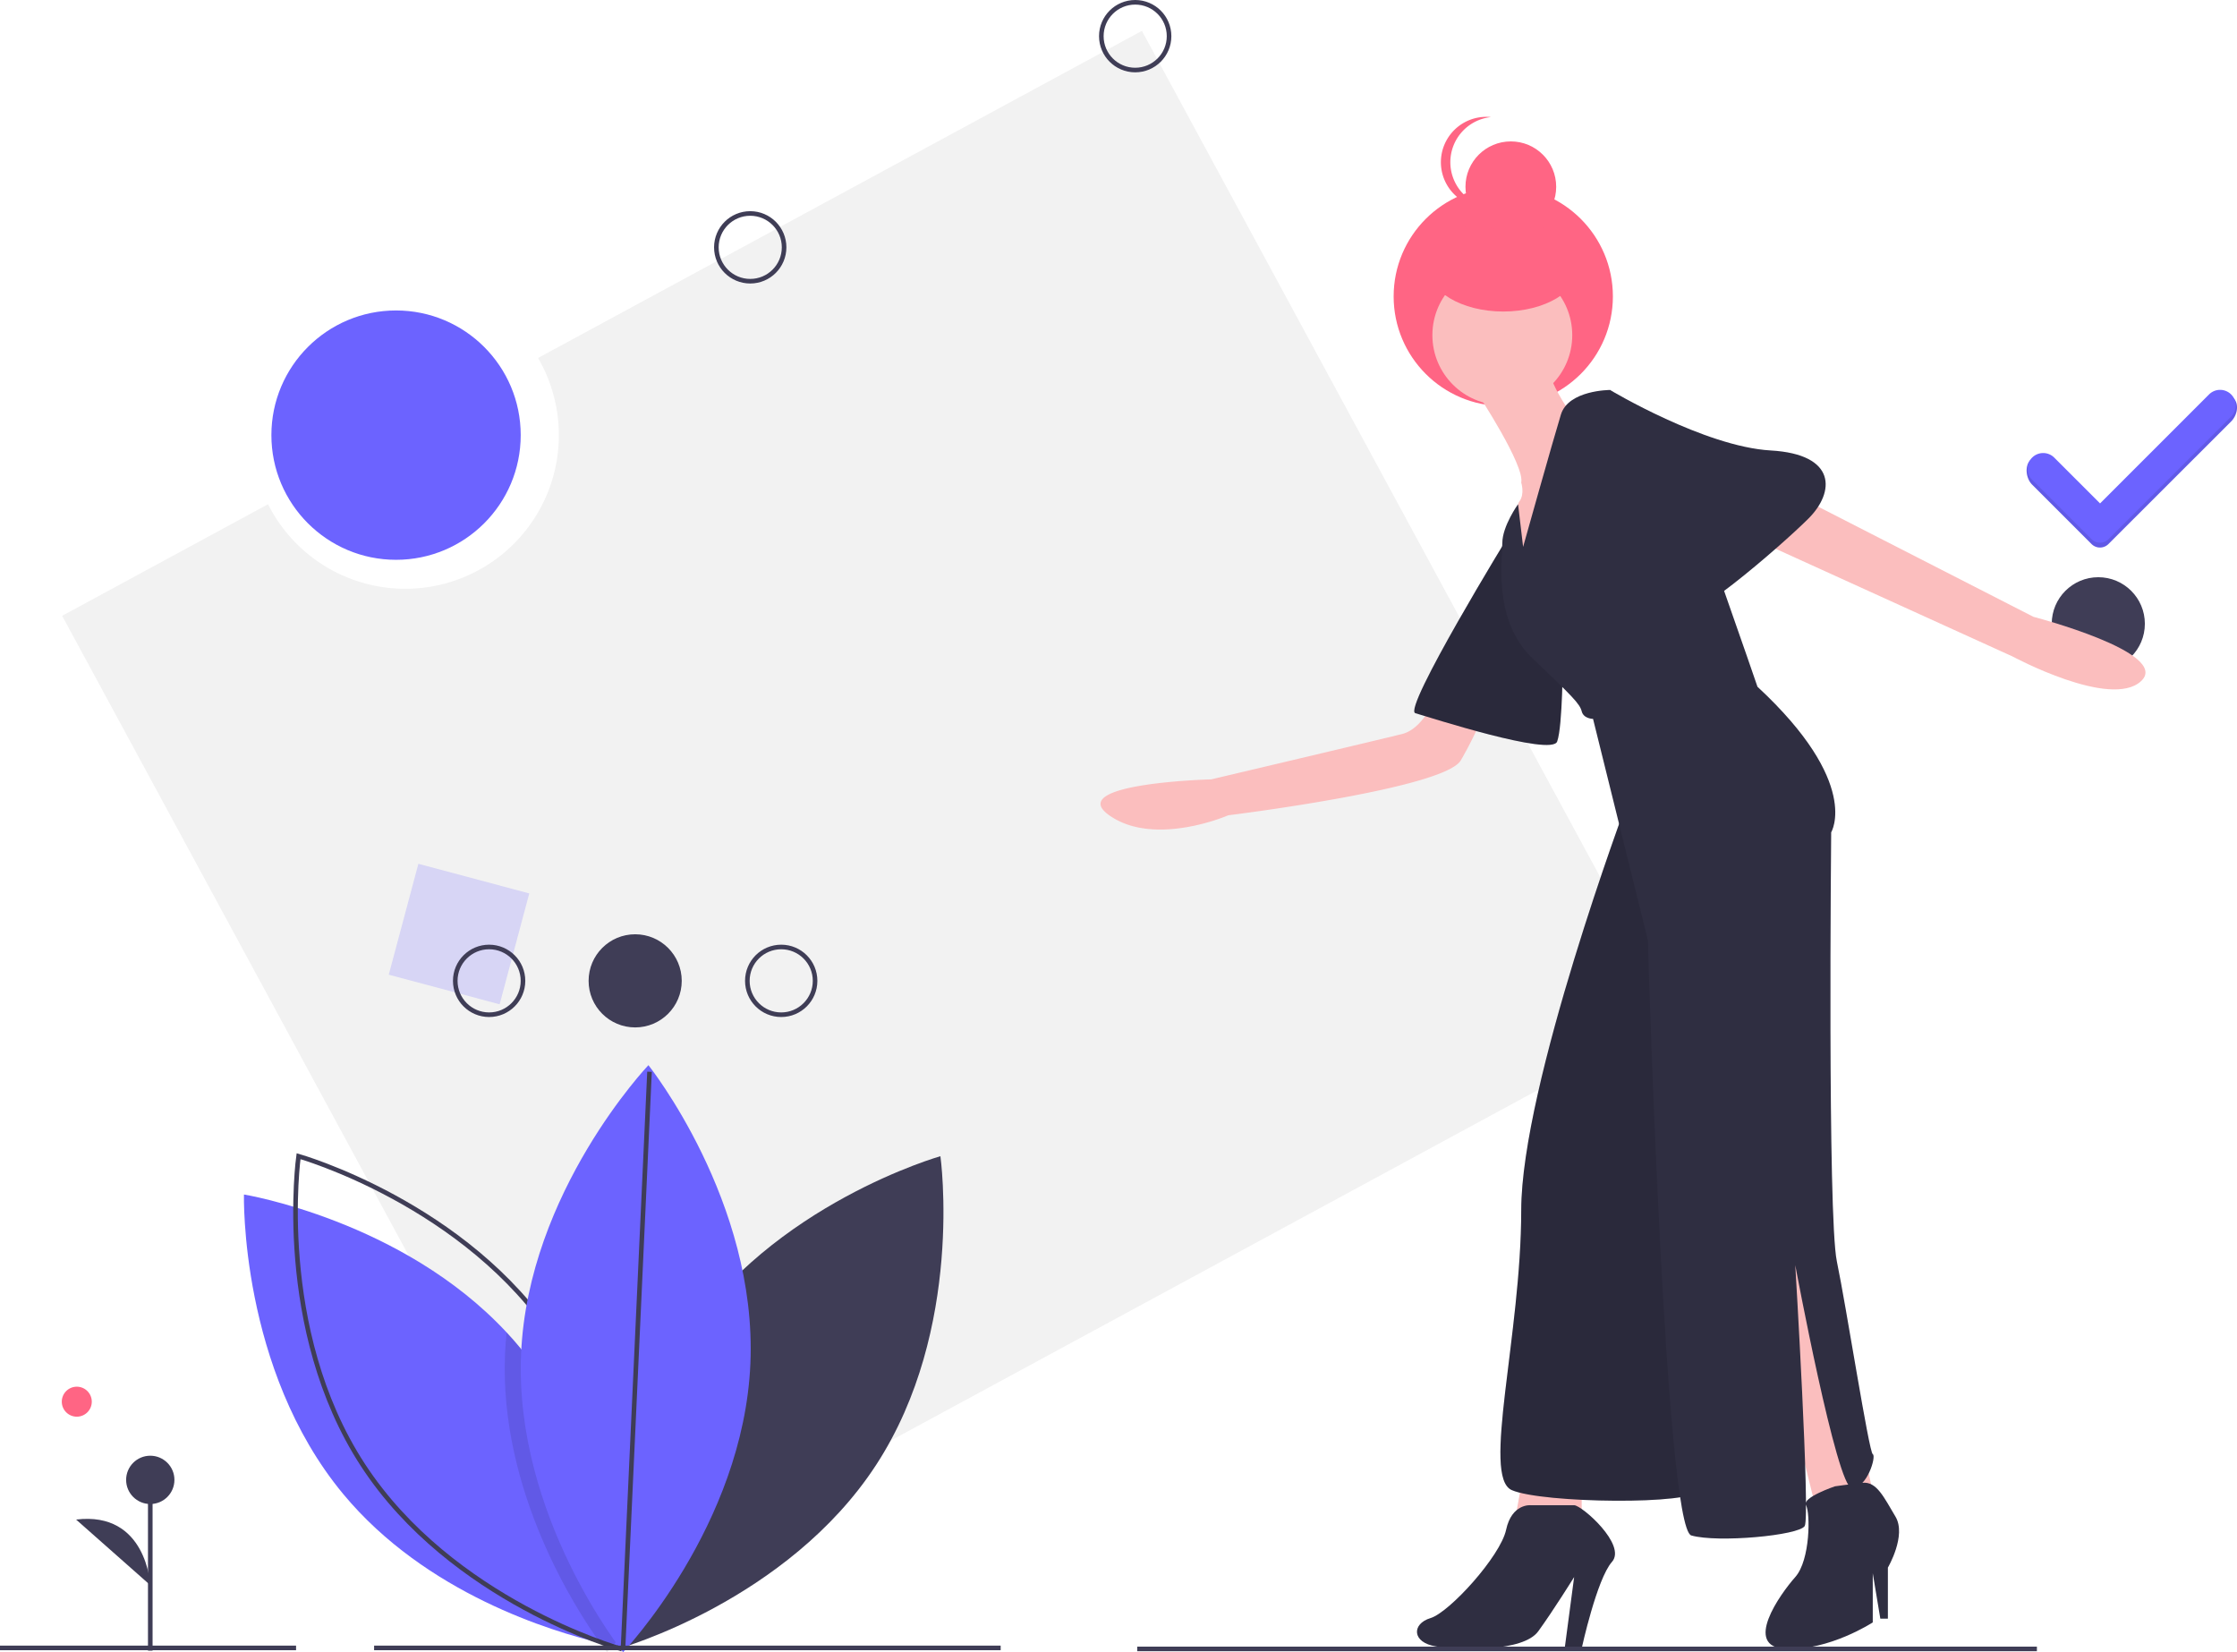 <svg id="bc9239de-9137-4d49-9033-46cbd1d50d93"
     data-name="Layer 1"
     xmlns="http://www.w3.org/2000/svg"
     width="974.683"
     height="719.807"
     viewBox="0 0 974.683 719.807"
><title>coolness</title>
  <path d="M610.202,103.043,347.099,245.554a66.93,66.93,0,1,1-117.65,63.726l-89.71,48.592L372.116,786.885,842.579,532.056Z"
        transform="translate(-112.659 -89.596)"
        fill="#f2f2f2"
  />
  <rect x="287.659"
        y="471.523"
        width="50"
        height="50"
        transform="translate(26.079 -153.468) rotate(14.957)"
        fill="#6c63ff"
        opacity="0.2"
  />
  <path d="M410.607,673.212c-38.613,59.215-28.033,134.529-28.033,134.529s73.184-20.693,111.798-79.908S522.405,593.304,522.405,593.304,449.221,613.997,410.607,673.212Z"
        transform="translate(-112.659 -89.596)"
        fill="#3f3d56"
  />
  <path d="M382.369,807.053s-.94-.15-2.67-.5c-1.38-.28-3.28-.68-5.6-1.23-20.74-4.89-75.88-21.42-111.93-64.88-45.12-54.42-43.22-130.45-43.22-130.45s68.99,11.21,114.45,60.08q2.955,3.15,5.75,6.53c39.26,47.35,42.92,111.06,43.21,126.81C382.399,805.773,382.369,807.053,382.369,807.053Z"
        transform="translate(-112.659 -89.596)"
        fill="#6c63ff"
  />
  <path d="M354.541,673.212c38.613,59.215,28.033,134.529,28.033,134.529s-73.184-20.693-111.798-79.908S242.743,593.304,242.743,593.304,315.928,613.997,354.541,673.212Z"
        transform="translate(-112.659 -89.596)"
        fill="none"
        stroke="#3f3d56"
        stroke-miterlimit="10"
        stroke-width="2"
  />
  <path d="M382.359,803.413c-1.02,1.23-1.92,2.28-2.66,3.14-1.64,1.87-2.57,2.85-2.57,2.85s-1.13-1.42-3.03-4.08c-10.43-14.54-43.98-66.24-41.39-125.96q.21-4.695.69-9.29,2.955,3.15,5.75,6.53C378.409,723.953,382.069,787.663,382.359,803.413Z"
        transform="translate(-112.659 -89.596)"
        opacity="0.1"
  />
  <path d="M439.612,683.682c-3.052,70.627-55.48,125.722-55.48,125.722s-47.479-59.413-44.427-130.039S395.185,553.642,395.185,553.642,442.664,613.055,439.612,683.682Z"
        transform="translate(-112.659 -89.596)"
        fill="#6c63ff"
  />
  <circle cx="33.458"
          cy="610.656"
          r="6.535"
          fill="#ff6584"
  />
  <line x1="163"
        y1="717.926"
        x2="436"
        y2="717.926"
        fill="none"
        stroke="#3f3d56"
        stroke-miterlimit="10"
        stroke-width="2"
  />
  <line y1="717.926"
        x2="129"
        y2="717.926"
        fill="none"
        stroke="#3f3d56"
        stroke-miterlimit="10"
        stroke-width="2"
  />
  <line x1="65.477"
        y1="719.128"
        x2="65.477"
        y2="644.717"
        fill="#3f3d56"
        stroke="#3f3d56"
        stroke-miterlimit="10"
        stroke-width="2"
  />
  <circle cx="65.477"
          cy="644.717"
          r="10.523"
          fill="#3f3d56"
  />
  <path d="M178.136,780.175s-1.503-32.332-32.32-28.574"
        transform="translate(-112.659 -89.596)"
        fill="#3f3d56"
  />
  <circle cx="276.75"
          cy="427.314"
          r="20.289"
          fill="#3f3d56"
  />
  <circle cx="213.117"
          cy="427.314"
          r="14.756"
          fill="none"
          stroke="#3f3d56"
          stroke-miterlimit="10"
          stroke-width="2"
  />
  <circle cx="340.383"
          cy="427.314"
          r="14.756"
          fill="none"
          stroke="#3f3d56"
          stroke-miterlimit="10"
          stroke-width="2"
  />
  <line x1="271.474"
        y1="717.807"
        x2="283"
        y2="466.926"
        fill="none"
        stroke="#3f3d56"
        stroke-miterlimit="10"
        stroke-width="2"
  />
  <circle cx="914.25"
          cy="271.756"
          r="20.289"
          fill="#3f3d56"
  />
  <circle cx="494.617"
          cy="15.756"
          r="14.756"
          fill="none"
          stroke="#3f3d56"
          stroke-miterlimit="10"
          stroke-width="2"
  />
  <circle cx="326.883"
          cy="107.756"
          r="14.756"
          fill="none"
          stroke="#3f3d56"
          stroke-miterlimit="10"
          stroke-width="2"
  />
  <circle cx="654.988"
          cy="129.132"
          r="47.763"
          fill="#ff6584"
  />
  <polygon points="764.924 551.174 790.453 654.112 815.981 649.994 790.453 532.234 764.924 551.174"
           fill="#fbbebe"
  />
  <path d="M912.17,737.12s-14.538,4.915-12.622,8.222,1.916,23.894-4.672,31.306-23.058,30.469-4.117,31.293S928.64,796.412,928.64,796.412V775.001l3.294,19.764h3.294V772.53s8.235-13.999,3.294-22.234-8.162-15.411-14.375-14.705S912.17,737.12,912.17,737.12Z"
        transform="translate(-112.659 -89.596)"
        fill="#2f2e41"
  />
  <polygon points="664.458 638.465 660.34 660.7 689.163 660.7 689.163 638.465 664.458 638.465"
           fill="#fbbebe"
  />
  <path d="M779.587,745.355s-8.235-.824-10.705,10.705-24.705,35.999-32.94,38.469-8.235,10.705,2.47,12.352,37.881,2.47,44.469-6.588,15.646-23.646,15.646-23.646L794.41,807.706h7.411s6.588-30.234,13.176-37.646S801.821,745.355,798.527,745.355Z"
        transform="translate(-112.659 -89.596)"
        fill="#2f2e41"
  />
  <path d="M739.236,391.251s-5.764,15.646-15.646,18.117S640.416,429.132,640.416,429.132s-64.233,1.647-44.469,15.646,51.88,0,51.88,0,93.879-11.529,101.29-23.881a166.461,166.461,0,0,0,12.352-26.352Z"
        transform="translate(-112.659 -89.596)"
        fill="#fbbebe"
  />
  <path d="M770.529,322.077s-46.939,76.585-41.175,78.232,59.292,18.94,61.762,12.352,2.47-37.057,2.47-37.057Z"
        transform="translate(-112.659 -89.596)"
        fill="#2f2e41"
  />
  <path d="M770.529,322.077s-46.939,76.585-41.175,78.232,59.292,18.94,61.762,12.352,2.47-37.057,2.47-37.057Z"
        transform="translate(-112.659 -89.596)"
        opacity="0.1"
  />
  <path d="M892.406,303.96,998.637,358.311s60.115,15.646,46.939,27.999-55.998-10.705-55.998-10.705L871.819,322.077Z"
        transform="translate(-112.659 -89.596)"
        fill="#fbbebe"
  />
  <path d="M756.529,261.139s20.587,31.293,18.94,38.704c0,0,1.647,4.941-.823,8.235s-1.647,23.058-1.647,23.058l8.235,11.529,10.705-35.41,4.941-37.881s-11.117-15.235-9.47-22.646S756.529,261.139,756.529,261.139Z"
        transform="translate(-112.659 -89.596)"
        fill="#fbbebe"
  />
  <path d="M821.585,439.014S775.47,562.539,775.47,616.889,758.176,733.003,771.352,738.767s79.879,6.588,81.526,0-8.235-274.225-13.176-284.93S821.585,439.014,821.585,439.014Z"
        transform="translate(-112.659 -89.596)"
        fill="#2f2e41"
  />
  <path d="M821.585,439.014S775.47,562.539,775.47,616.889,758.176,733.003,771.352,738.767s79.879,6.588,81.526,0-8.235-274.225-13.176-284.93S821.585,439.014,821.585,439.014Z"
        transform="translate(-112.659 -89.596)"
        opacity="0.1"
  />
  <circle cx="654.576"
          cy="146.014"
          r="30.469"
          fill="#fbbebe"
  />
  <path d="M776.293,327.842l-2.205-18.584s-6.853,9.526-6.853,16.937-4.117,33.763,13.176,50.233,20.587,19.764,21.411,23.058,4.941,3.294,4.941,3.294l23.881,96.349s7.411,256.108,18.94,259.402,46.939,0,49.41-4.117-4.117-113.643-4.117-113.643,18.117,97.173,24.705,97.173S930.287,723.944,928.64,723.121s-11.529-64.233-15.646-83.997S910.523,452.19,910.523,452.19s13.176-21.411-32.116-63.409c0,0-28.822-83.997-30.469-83.997s-33.763-45.292-33.763-45.292-18.117,0-21.411,10.705S776.293,327.842,776.293,327.842Z"
        transform="translate(-112.659 -89.596)"
        fill="#2f2e41"
  />
  <path d="M804.292,266.08l9.882-6.588s41.175,24.705,69.997,26.352,27.999,18.117,16.47,29.646-56.821,51.057-58.468,41.175S804.292,266.08,804.292,266.08Z"
        transform="translate(-112.659 -89.596)"
        fill="#2f2e41"
  />
  <ellipse cx="654.988"
           cy="115.956"
           rx="32.94"
           ry="19.764"
           fill="#ff6584"
  />
  <circle cx="658.282"
          cy="81.369"
          r="19.764"
          fill="#ff6584"
  />
  <path d="M744.588,160.26a19.766,19.766,0,0,1,17.705-19.657,19.985,19.985,0,0,0-2.059-.107,19.764,19.764,0,1,0,0,39.528,19.982,19.982,0,0,0,2.059-.107A19.766,19.766,0,0,1,744.588,160.26Z"
        transform="translate(-112.659 -89.596)"
        fill="#ff6584"
  />
  <circle cx="172.564"
          cy="189.569"
          r="54.315"
          fill="#6c63ff"
  />
  <line x1="495.5"
        y1="718.368"
        x2="887.5"
        y2="718.368"
        fill="none"
        stroke="#3f3d56"
        stroke-miterlimit="10"
        stroke-width="2"
  />
  <path d="M1075.152,263.545l-47.478,47.478-19.955-19.956a6.821,6.821,0,0,0-9.647,0l-.717-1.072c-2.664,2.664-1.947,8.055.717,10.719l25.892,25.892a5.205,5.205,0,0,0,7.359.002l53.472-53.416c2.666-2.663,3.633-7.546.968-10.21h0C1083.099,260.319,1077.815,260.882,1075.152,263.545Z"
        transform="translate(-112.659 -89.596)"
        fill="#6c63ff"
  />
  <path d="M1075.152,263.545l-47.478,47.478-19.955-19.956a6.821,6.821,0,0,0-9.647,0l-.717-1.072c-2.664,2.664-1.947,8.055.717,10.719l25.892,25.892a5.205,5.205,0,0,0,7.359.002l53.472-53.416c2.666-2.663,3.633-7.546.968-10.21h0C1083.099,260.319,1077.815,260.882,1075.152,263.545Z"
        transform="translate(-112.659 -89.596)"
        opacity="0.1"
  />
  <path d="M1075.152,261.44l-47.478,47.478-19.955-19.956a6.822,6.822,0,0,0-9.647,0h0a6.822,6.822,0,0,0,0,9.647l25.892,25.892a5.205,5.205,0,0,0,7.359.002l53.472-53.416a6.82,6.82,0,0,0,.002-9.647h0A6.82,6.82,0,0,0,1075.152,261.44Z"
        transform="translate(-112.659 -89.596)"
        fill="#6c63ff"
  />
</svg>
